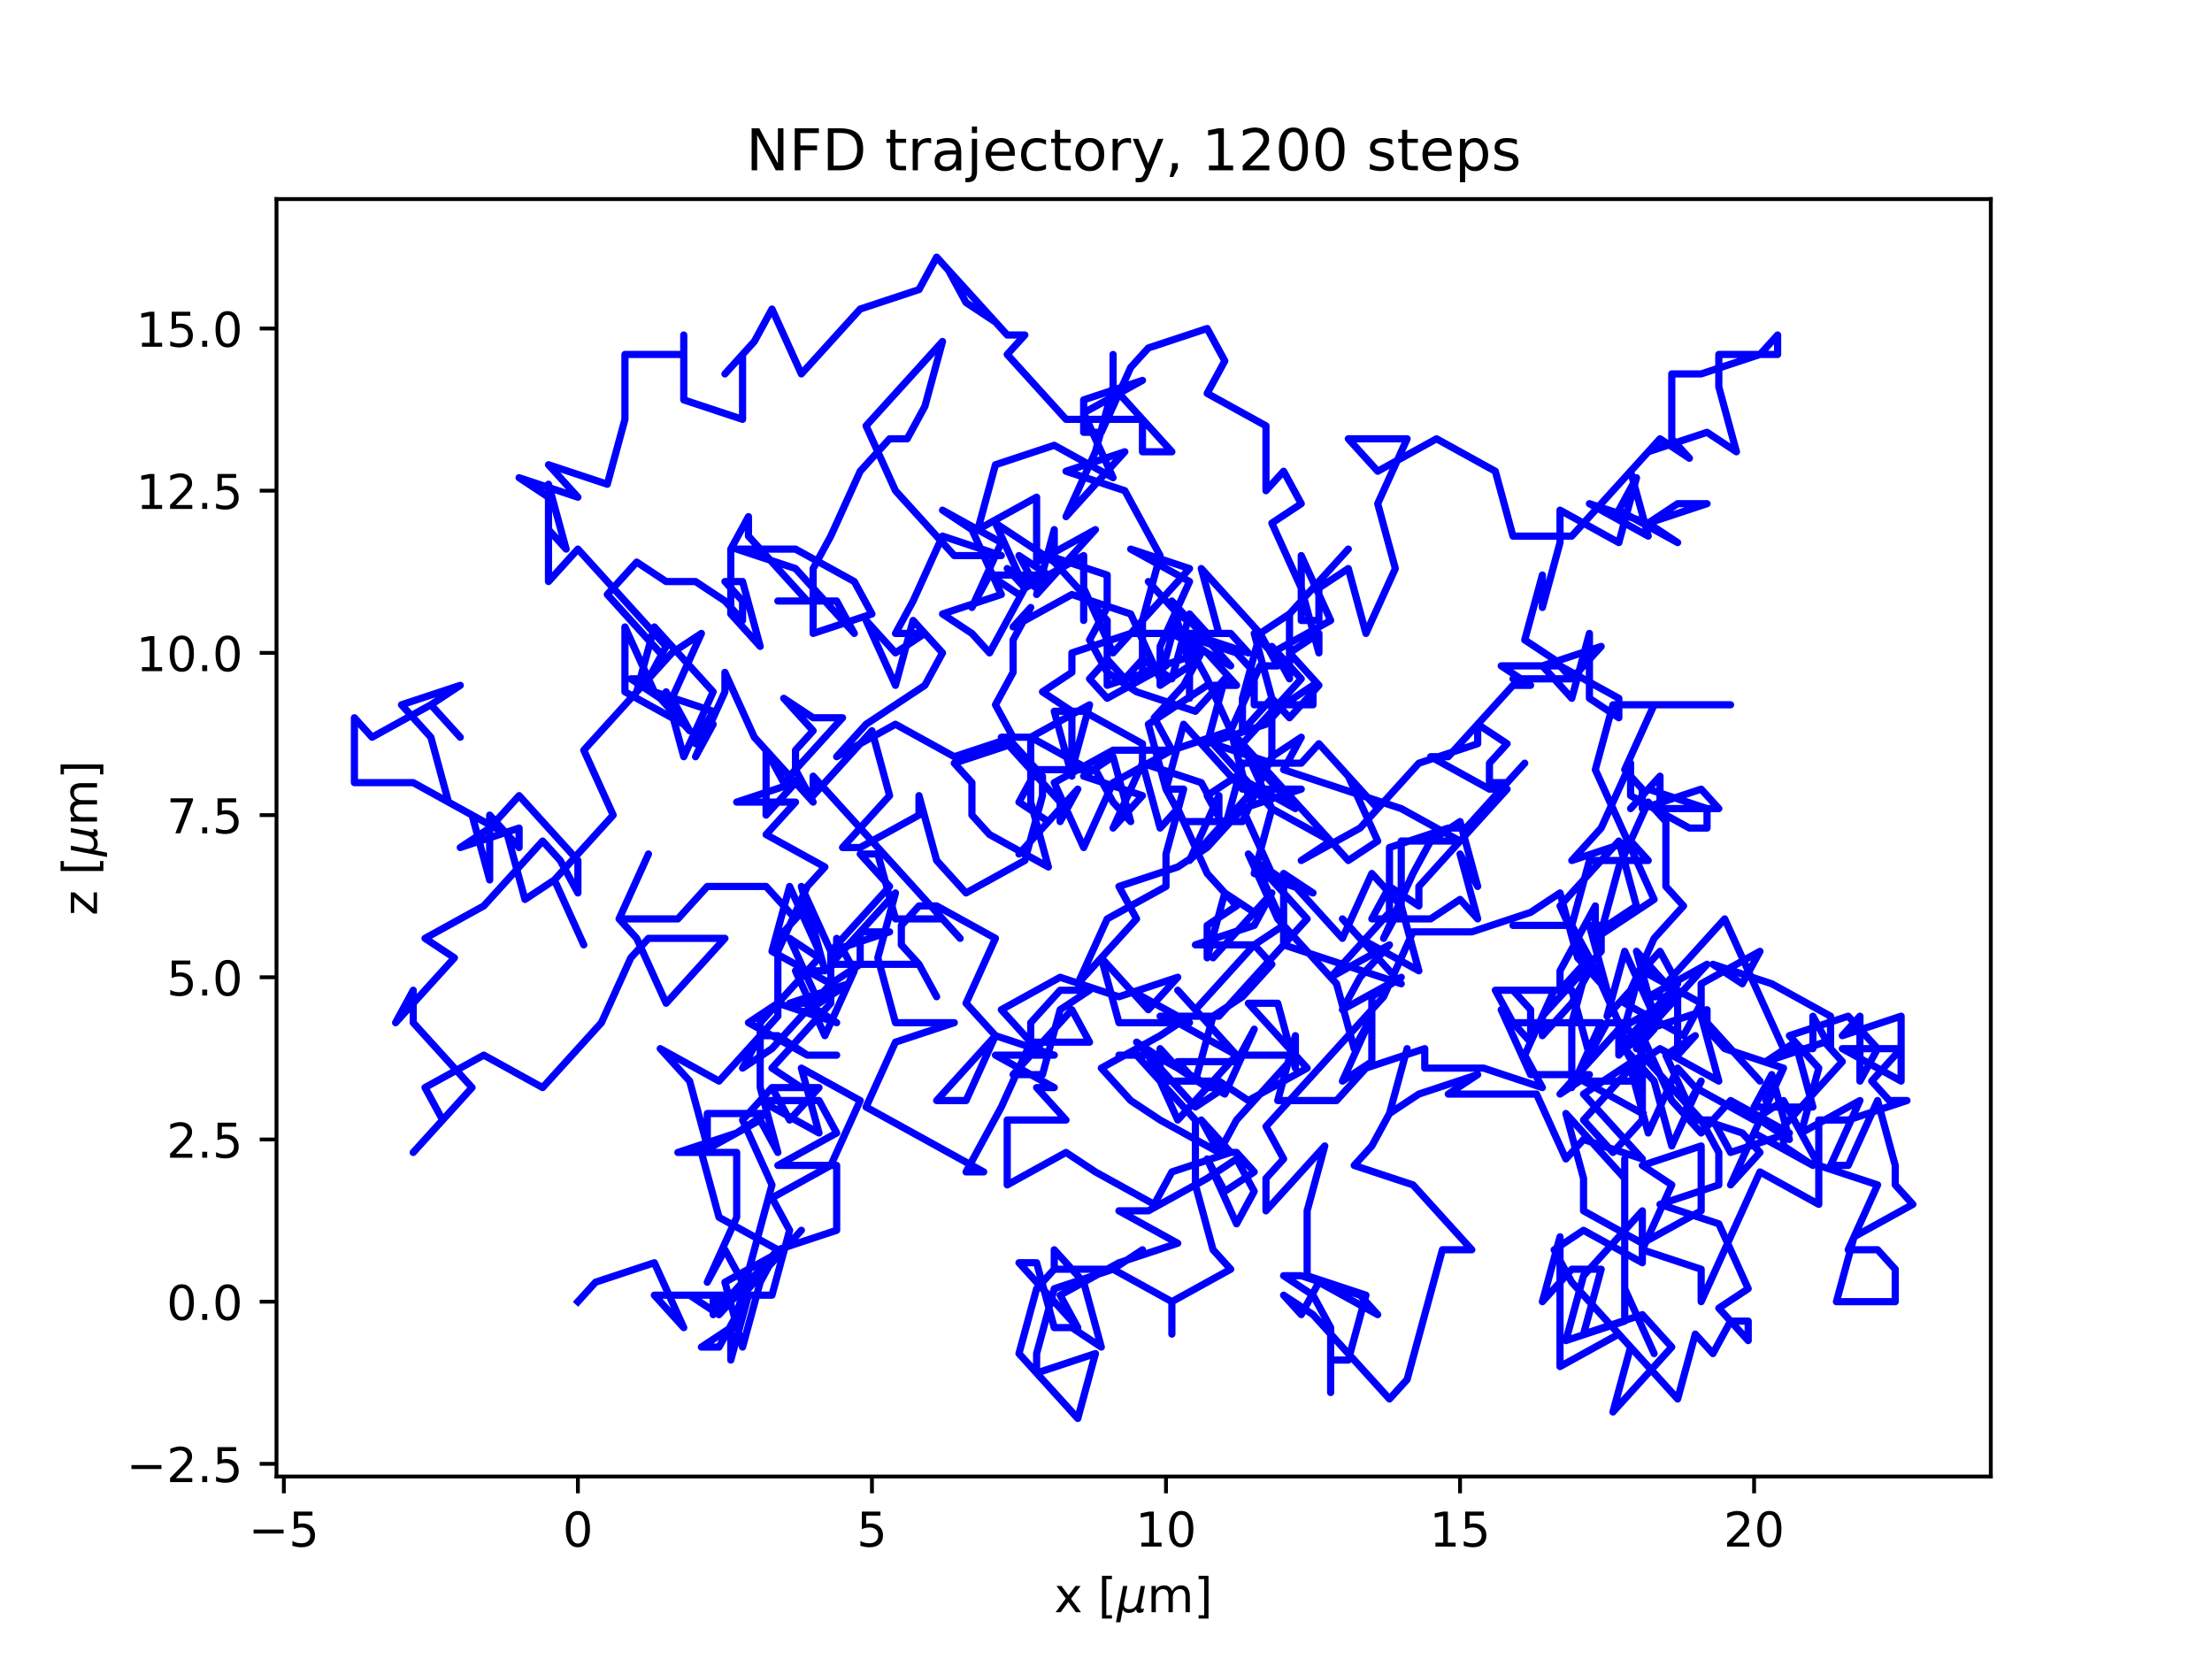 <?xml version="1.0" encoding="utf-8" standalone="no"?>
<!DOCTYPE svg PUBLIC "-//W3C//DTD SVG 1.1//EN"
  "http://www.w3.org/Graphics/SVG/1.1/DTD/svg11.dtd">
<!-- Created with matplotlib (https://matplotlib.org/) -->
<svg height="345.6pt" version="1.1" viewBox="0 0 460.8 345.6" width="460.8pt" xmlns="http://www.w3.org/2000/svg" xmlns:xlink="http://www.w3.org/1999/xlink">
 <defs>
  <style type="text/css">*{stroke-linecap:butt;stroke-linejoin:round;}</style>
 </defs>
 <g id="figure_1">
  <g id="patch_1">
   <path d="M 0 345.6 
L 460.8 345.6 
L 460.8 0 
L 0 0 
z
" style="fill:#ffffff;"/>
  </g>
  <g id="axes_1">
   <g id="patch_2">
    <path d="M 57.6 307.584 
L 414.72 307.584 
L 414.72 41.472 
L 57.6 41.472 
z
" style="fill:#ffffff;"/>
   </g>
   <g id="matplotlib.axis_1">
    <g id="xtick_1">
     <g id="line2d_1">
      <defs>
       <path d="M 0 0 
L 0 3.5 
" id="md63b954d5b" style="stroke:#000000;stroke-width:0.8;"/>
      </defs>
      <g>
       <use style="stroke:#000000;stroke-width:0.8;" x="59.131" xlink:href="#md63b954d5b" y="307.584"/>
      </g>
     </g>
     <g id="text_1">
      <!-- −5 -->
      <g transform="translate(51.76 322.182)scale(0.1 -0.1)">
       <defs>
        <path d="M 10.594 35.5 
L 73.188 35.5 
L 73.188 27.203 
L 10.594 27.203 
z
" id="DejaVuSans-8722"/>
        <path d="M 10.797 72.906 
L 49.516 72.906 
L 49.516 64.594 
L 19.828 64.594 
L 19.828 46.734 
Q 21.969 47.469 24.109 47.828 
Q 26.266 48.188 28.422 48.188 
Q 40.625 48.188 47.75 41.5 
Q 54.891 34.812 54.891 23.391 
Q 54.891 11.625 47.562 5.094 
Q 40.234 -1.422 26.906 -1.422 
Q 22.312 -1.422 17.547 -0.641 
Q 12.797 0.141 7.719 1.703 
L 7.719 11.625 
Q 12.109 9.234 16.797 8.062 
Q 21.484 6.891 26.703 6.891 
Q 35.156 6.891 40.078 11.328 
Q 45.016 15.766 45.016 23.391 
Q 45.016 31 40.078 35.438 
Q 35.156 39.891 26.703 39.891 
Q 22.75 39.891 18.812 39.016 
Q 14.891 38.141 10.797 36.281 
z
" id="DejaVuSans-53"/>
       </defs>
       <use xlink:href="#DejaVuSans-8722"/>
       <use x="83.789" xlink:href="#DejaVuSans-53"/>
      </g>
     </g>
    </g>
    <g id="xtick_2">
     <g id="line2d_2">
      <g>
       <use style="stroke:#000000;stroke-width:0.8;" x="120.387" xlink:href="#md63b954d5b" y="307.584"/>
      </g>
     </g>
     <g id="text_2">
      <!-- 0 -->
      <g transform="translate(117.206 322.182)scale(0.1 -0.1)">
       <defs>
        <path d="M 31.781 66.406 
Q 24.172 66.406 20.328 58.906 
Q 16.5 51.422 16.5 36.375 
Q 16.5 21.391 20.328 13.891 
Q 24.172 6.391 31.781 6.391 
Q 39.453 6.391 43.281 13.891 
Q 47.125 21.391 47.125 36.375 
Q 47.125 51.422 43.281 58.906 
Q 39.453 66.406 31.781 66.406 
z
M 31.781 74.219 
Q 44.047 74.219 50.516 64.516 
Q 56.984 54.828 56.984 36.375 
Q 56.984 17.969 50.516 8.266 
Q 44.047 -1.422 31.781 -1.422 
Q 19.531 -1.422 13.062 8.266 
Q 6.594 17.969 6.594 36.375 
Q 6.594 54.828 13.062 64.516 
Q 19.531 74.219 31.781 74.219 
z
" id="DejaVuSans-48"/>
       </defs>
       <use xlink:href="#DejaVuSans-48"/>
      </g>
     </g>
    </g>
    <g id="xtick_3">
     <g id="line2d_3">
      <g>
       <use style="stroke:#000000;stroke-width:0.8;" x="181.643" xlink:href="#md63b954d5b" y="307.584"/>
      </g>
     </g>
     <g id="text_3">
      <!-- 5 -->
      <g transform="translate(178.461 322.182)scale(0.1 -0.1)">
       <use xlink:href="#DejaVuSans-53"/>
      </g>
     </g>
    </g>
    <g id="xtick_4">
     <g id="line2d_4">
      <g>
       <use style="stroke:#000000;stroke-width:0.8;" x="242.898" xlink:href="#md63b954d5b" y="307.584"/>
      </g>
     </g>
     <g id="text_4">
      <!-- 10 -->
      <g transform="translate(236.536 322.182)scale(0.1 -0.1)">
       <defs>
        <path d="M 12.406 8.297 
L 28.516 8.297 
L 28.516 63.922 
L 10.984 60.406 
L 10.984 69.391 
L 28.422 72.906 
L 38.281 72.906 
L 38.281 8.297 
L 54.391 8.297 
L 54.391 0 
L 12.406 0 
z
" id="DejaVuSans-49"/>
       </defs>
       <use xlink:href="#DejaVuSans-49"/>
       <use x="63.623" xlink:href="#DejaVuSans-48"/>
      </g>
     </g>
    </g>
    <g id="xtick_5">
     <g id="line2d_5">
      <g>
       <use style="stroke:#000000;stroke-width:0.8;" x="304.154" xlink:href="#md63b954d5b" y="307.584"/>
      </g>
     </g>
     <g id="text_5">
      <!-- 15 -->
      <g transform="translate(297.791 322.182)scale(0.1 -0.1)">
       <use xlink:href="#DejaVuSans-49"/>
       <use x="63.623" xlink:href="#DejaVuSans-53"/>
      </g>
     </g>
    </g>
    <g id="xtick_6">
     <g id="line2d_6">
      <g>
       <use style="stroke:#000000;stroke-width:0.8;" x="365.409" xlink:href="#md63b954d5b" y="307.584"/>
      </g>
     </g>
     <g id="text_6">
      <!-- 20 -->
      <g transform="translate(359.047 322.182)scale(0.1 -0.1)">
       <defs>
        <path d="M 19.188 8.297 
L 53.609 8.297 
L 53.609 0 
L 7.328 0 
L 7.328 8.297 
Q 12.938 14.109 22.625 23.891 
Q 32.328 33.688 34.812 36.531 
Q 39.547 41.844 41.422 45.531 
Q 43.312 49.219 43.312 52.781 
Q 43.312 58.594 39.234 62.25 
Q 35.156 65.922 28.609 65.922 
Q 23.969 65.922 18.812 64.312 
Q 13.672 62.703 7.812 59.422 
L 7.812 69.391 
Q 13.766 71.781 18.938 73 
Q 24.125 74.219 28.422 74.219 
Q 39.75 74.219 46.484 68.547 
Q 53.219 62.891 53.219 53.422 
Q 53.219 48.922 51.531 44.891 
Q 49.859 40.875 45.406 35.406 
Q 44.188 33.984 37.641 27.219 
Q 31.109 20.453 19.188 8.297 
z
" id="DejaVuSans-50"/>
       </defs>
       <use xlink:href="#DejaVuSans-50"/>
       <use x="63.623" xlink:href="#DejaVuSans-48"/>
      </g>
     </g>
    </g>
    <g id="text_7">
     <!-- x [${\mu}$m] -->
     <g transform="translate(219.61 335.862)scale(0.1 -0.1)">
      <defs>
       <path d="M 54.891 54.688 
L 35.109 28.078 
L 55.906 0 
L 45.312 0 
L 29.391 21.484 
L 13.484 0 
L 2.875 0 
L 24.125 28.609 
L 4.688 54.688 
L 15.281 54.688 
L 29.781 35.203 
L 44.281 54.688 
z
" id="DejaVuSans-120"/>
       <path id="DejaVuSans-32"/>
       <path d="M 8.594 75.984 
L 29.297 75.984 
L 29.297 69 
L 17.578 69 
L 17.578 -6.203 
L 29.297 -6.203 
L 29.297 -13.188 
L 8.594 -13.188 
z
" id="DejaVuSans-91"/>
       <path d="M -1.312 -20.797 
L 13.375 54.688 
L 22.406 54.688 
L 15.766 20.656 
Q 15.578 19.625 15.422 18.359 
Q 15.281 17.094 15.281 15.828 
Q 15.281 11.281 18.141 8.828 
Q 21 6.391 26.312 6.391 
Q 33.547 6.391 37.984 10.484 
Q 42.438 14.594 44 22.797 
L 50.203 54.688 
L 59.188 54.688 
L 51.031 12.641 
Q 50.828 11.719 50.75 11.031 
Q 50.688 10.359 50.688 9.812 
Q 50.688 8.297 51.297 7.594 
Q 51.906 6.891 53.219 6.891 
Q 53.719 6.891 54.562 7.125 
Q 55.422 7.375 56.984 8.016 
L 55.609 0.781 
Q 53.469 -0.297 51.516 -0.859 
Q 49.562 -1.422 47.703 -1.422 
Q 44.484 -1.422 42.656 0.625 
Q 40.828 2.688 40.828 6.297 
Q 38.094 2.391 34.297 0.484 
Q 30.516 -1.422 25.391 -1.422 
Q 20.844 -1.422 17.453 0.672 
Q 14.062 2.781 12.984 6.203 
L 7.719 -20.797 
z
" id="DejaVuSans-Oblique-956"/>
       <path d="M 52 44.188 
Q 55.375 50.25 60.062 53.125 
Q 64.75 56 71.094 56 
Q 79.641 56 84.281 50.016 
Q 88.922 44.047 88.922 33.016 
L 88.922 0 
L 79.891 0 
L 79.891 32.719 
Q 79.891 40.578 77.094 44.375 
Q 74.312 48.188 68.609 48.188 
Q 61.625 48.188 57.562 43.547 
Q 53.516 38.922 53.516 30.906 
L 53.516 0 
L 44.484 0 
L 44.484 32.719 
Q 44.484 40.625 41.703 44.406 
Q 38.922 48.188 33.109 48.188 
Q 26.219 48.188 22.156 43.531 
Q 18.109 38.875 18.109 30.906 
L 18.109 0 
L 9.078 0 
L 9.078 54.688 
L 18.109 54.688 
L 18.109 46.188 
Q 21.188 51.219 25.484 53.609 
Q 29.781 56 35.688 56 
Q 41.656 56 45.828 52.969 
Q 50 49.953 52 44.188 
z
" id="DejaVuSans-109"/>
       <path d="M 30.422 75.984 
L 30.422 -13.188 
L 9.719 -13.188 
L 9.719 -6.203 
L 21.391 -6.203 
L 21.391 69 
L 9.719 69 
L 9.719 75.984 
z
" id="DejaVuSans-93"/>
      </defs>
      <use transform="translate(0 0.016)" xlink:href="#DejaVuSans-120"/>
      <use transform="translate(59.18 0.016)" xlink:href="#DejaVuSans-32"/>
      <use transform="translate(90.967 0.016)" xlink:href="#DejaVuSans-91"/>
      <use transform="translate(129.98 0.016)" xlink:href="#DejaVuSans-Oblique-956"/>
      <use transform="translate(193.604 0.016)" xlink:href="#DejaVuSans-109"/>
      <use transform="translate(291.016 0.016)" xlink:href="#DejaVuSans-93"/>
     </g>
    </g>
   </g>
   <g id="matplotlib.axis_2">
    <g id="ytick_1">
     <g id="line2d_7">
      <defs>
       <path d="M 0 0 
L -3.5 0 
" id="mc8bca3d85b" style="stroke:#000000;stroke-width:0.8;"/>
      </defs>
      <g>
       <use style="stroke:#000000;stroke-width:0.8;" x="57.6" xlink:href="#mc8bca3d85b" y="304.949"/>
      </g>
     </g>
     <g id="text_8">
      <!-- −2.5 -->
      <g transform="translate(26.317 308.748)scale(0.1 -0.1)">
       <defs>
        <path d="M 10.688 12.406 
L 21 12.406 
L 21 0 
L 10.688 0 
z
" id="DejaVuSans-46"/>
       </defs>
       <use xlink:href="#DejaVuSans-8722"/>
       <use x="83.789" xlink:href="#DejaVuSans-50"/>
       <use x="147.412" xlink:href="#DejaVuSans-46"/>
       <use x="179.199" xlink:href="#DejaVuSans-53"/>
      </g>
     </g>
    </g>
    <g id="ytick_2">
     <g id="line2d_8">
      <g>
       <use style="stroke:#000000;stroke-width:0.8;" x="57.6" xlink:href="#mc8bca3d85b" y="271.161"/>
      </g>
     </g>
     <g id="text_9">
      <!-- 0.0 -->
      <g transform="translate(34.697 274.96)scale(0.1 -0.1)">
       <use xlink:href="#DejaVuSans-48"/>
       <use x="63.623" xlink:href="#DejaVuSans-46"/>
       <use x="95.41" xlink:href="#DejaVuSans-48"/>
      </g>
     </g>
    </g>
    <g id="ytick_3">
     <g id="line2d_9">
      <g>
       <use style="stroke:#000000;stroke-width:0.8;" x="57.6" xlink:href="#mc8bca3d85b" y="237.373"/>
      </g>
     </g>
     <g id="text_10">
      <!-- 2.5 -->
      <g transform="translate(34.697 241.172)scale(0.1 -0.1)">
       <use xlink:href="#DejaVuSans-50"/>
       <use x="63.623" xlink:href="#DejaVuSans-46"/>
       <use x="95.41" xlink:href="#DejaVuSans-53"/>
      </g>
     </g>
    </g>
    <g id="ytick_4">
     <g id="line2d_10">
      <g>
       <use style="stroke:#000000;stroke-width:0.8;" x="57.6" xlink:href="#mc8bca3d85b" y="203.585"/>
      </g>
     </g>
     <g id="text_11">
      <!-- 5.0 -->
      <g transform="translate(34.697 207.385)scale(0.1 -0.1)">
       <use xlink:href="#DejaVuSans-53"/>
       <use x="63.623" xlink:href="#DejaVuSans-46"/>
       <use x="95.41" xlink:href="#DejaVuSans-48"/>
      </g>
     </g>
    </g>
    <g id="ytick_5">
     <g id="line2d_11">
      <g>
       <use style="stroke:#000000;stroke-width:0.8;" x="57.6" xlink:href="#mc8bca3d85b" y="169.798"/>
      </g>
     </g>
     <g id="text_12">
      <!-- 7.5 -->
      <g transform="translate(34.697 173.597)scale(0.1 -0.1)">
       <defs>
        <path d="M 8.203 72.906 
L 55.078 72.906 
L 55.078 68.703 
L 28.609 0 
L 18.312 0 
L 43.219 64.594 
L 8.203 64.594 
z
" id="DejaVuSans-55"/>
       </defs>
       <use xlink:href="#DejaVuSans-55"/>
       <use x="63.623" xlink:href="#DejaVuSans-46"/>
       <use x="95.41" xlink:href="#DejaVuSans-53"/>
      </g>
     </g>
    </g>
    <g id="ytick_6">
     <g id="line2d_12">
      <g>
       <use style="stroke:#000000;stroke-width:0.8;" x="57.6" xlink:href="#mc8bca3d85b" y="136.01"/>
      </g>
     </g>
     <g id="text_13">
      <!-- 10.0 -->
      <g transform="translate(28.334 139.809)scale(0.1 -0.1)">
       <use xlink:href="#DejaVuSans-49"/>
       <use x="63.623" xlink:href="#DejaVuSans-48"/>
       <use x="127.246" xlink:href="#DejaVuSans-46"/>
       <use x="159.033" xlink:href="#DejaVuSans-48"/>
      </g>
     </g>
    </g>
    <g id="ytick_7">
     <g id="line2d_13">
      <g>
       <use style="stroke:#000000;stroke-width:0.8;" x="57.6" xlink:href="#mc8bca3d85b" y="102.222"/>
      </g>
     </g>
     <g id="text_14">
      <!-- 12.5 -->
      <g transform="translate(28.334 106.022)scale(0.1 -0.1)">
       <use xlink:href="#DejaVuSans-49"/>
       <use x="63.623" xlink:href="#DejaVuSans-50"/>
       <use x="127.246" xlink:href="#DejaVuSans-46"/>
       <use x="159.033" xlink:href="#DejaVuSans-53"/>
      </g>
     </g>
    </g>
    <g id="ytick_8">
     <g id="line2d_14">
      <g>
       <use style="stroke:#000000;stroke-width:0.8;" x="57.6" xlink:href="#mc8bca3d85b" y="68.435"/>
      </g>
     </g>
     <g id="text_15">
      <!-- 15.0 -->
      <g transform="translate(28.334 72.234)scale(0.1 -0.1)">
       <use xlink:href="#DejaVuSans-49"/>
       <use x="63.623" xlink:href="#DejaVuSans-53"/>
       <use x="127.246" xlink:href="#DejaVuSans-46"/>
       <use x="159.033" xlink:href="#DejaVuSans-48"/>
      </g>
     </g>
    </g>
    <g id="text_16">
     <!-- z [${\mu}$m] -->
     <g transform="translate(20.217 190.728)rotate(-90)scale(0.1 -0.1)">
      <defs>
       <path d="M 5.516 54.688 
L 48.188 54.688 
L 48.188 46.484 
L 14.406 7.172 
L 48.188 7.172 
L 48.188 0 
L 4.297 0 
L 4.297 8.203 
L 38.094 47.516 
L 5.516 47.516 
z
" id="DejaVuSans-122"/>
      </defs>
      <use transform="translate(0 0.016)" xlink:href="#DejaVuSans-122"/>
      <use transform="translate(52.49 0.016)" xlink:href="#DejaVuSans-32"/>
      <use transform="translate(84.277 0.016)" xlink:href="#DejaVuSans-91"/>
      <use transform="translate(123.291 0.016)" xlink:href="#DejaVuSans-Oblique-956"/>
      <use transform="translate(186.914 0.016)" xlink:href="#DejaVuSans-109"/>
      <use transform="translate(284.326 0.016)" xlink:href="#DejaVuSans-93"/>
     </g>
    </g>
   </g>
   <g id="line2d_15">
    <path clip-path="url(#p6bbdc88cb4)" d="M 120.387 271.161 
L 124.062 267.106 
L 136.313 263.052 
L 142.439 276.567 
L 136.313 269.809 
L 154.69 269.809 
L 166.941 256.294 
L 163.266 260.349 
L 151.015 267.106 
L 154.69 280.621 
L 158.365 267.106 
L 162.041 260.349 
L 149.79 273.864 
L 149.79 269.809 
L 149.79 273.864 
L 143.664 269.809 
L 155.915 269.809 
L 152.24 283.324 
L 152.24 276.567 
L 146.114 280.621 
L 149.79 280.621 
L 153.465 273.864 
L 160.816 246.834 
L 154.69 233.319 
L 160.816 226.561 
L 166.941 226.561 
L 160.816 226.561 
L 164.491 233.319 
L 170.617 226.561 
L 170.617 226.561 
L 166.941 226.561 
L 160.816 222.507 
L 173.067 208.991 
L 173.067 200.882 
L 179.192 200.882 
L 179.192 194.125 
L 185.318 194.125 
L 185.318 194.125 
L 173.067 198.179 
L 185.318 184.664 
L 179.192 177.907 
L 182.868 177.907 
L 186.543 191.422 
L 196.344 191.422 
L 200.019 195.476 
L 169.391 161.689 
L 169.391 165.743 
L 181.643 152.228 
L 181.643 152.228 
L 185.318 165.743 
L 175.517 176.555 
L 179.192 176.555 
L 191.443 169.798 
L 191.443 165.743 
L 195.119 179.258 
L 201.244 186.016 
L 213.495 179.258 
L 217.171 165.743 
L 217.171 161.689 
L 211.045 154.931 
L 198.794 158.986 
L 202.469 163.04 
L 202.469 169.798 
L 206.145 173.852 
L 218.396 180.61 
L 214.721 167.095 
L 214.721 153.58 
L 226.972 146.822 
L 223.296 160.337 
L 226.972 160.337 
L 214.721 153.58 
L 208.595 153.58 
L 220.846 167.095 
L 220.846 171.149 
L 224.521 164.392 
L 212.27 177.907 
L 218.396 171.149 
L 212.27 167.095 
L 212.27 167.095 
L 215.946 160.337 
L 228.197 160.337 
L 231.872 167.095 
L 235.547 171.149 
L 231.872 157.634 
L 225.747 161.689 
L 237.998 165.743 
L 231.872 172.501 
L 237.998 158.986 
L 241.673 172.501 
L 245.348 168.446 
L 251.474 181.961 
L 257.599 188.719 
L 251.474 192.773 
L 251.474 199.531 
L 255.149 186.016 
L 261.275 190.07 
L 264.95 186.016 
L 252.699 199.531 
L 264.95 186.016 
L 261.275 192.773 
L 249.024 196.828 
L 261.275 196.828 
L 249.024 210.343 
L 245.348 206.288 
L 257.599 219.804 
L 245.348 233.319 
L 239.223 219.804 
L 233.097 219.804 
L 236.773 219.804 
L 249.024 233.319 
L 249.024 246.834 
L 249.024 246.834 
L 252.699 260.349 
L 256.374 264.403 
L 244.123 271.161 
L 244.123 277.918 
L 244.123 271.161 
L 231.872 264.403 
L 237.998 260.349 
L 231.872 264.403 
L 219.621 264.403 
L 231.872 264.403 
L 219.621 268.458 
L 215.946 281.973 
L 215.946 286.027 
L 228.197 281.973 
L 224.521 295.488 
L 212.27 281.973 
L 215.946 268.458 
L 219.621 264.403 
L 219.621 260.349 
L 225.747 267.106 
L 229.422 280.621 
L 223.296 276.567 
L 219.621 276.567 
L 215.946 263.052 
L 212.27 263.052 
L 224.521 276.567 
L 220.846 269.809 
L 233.097 263.052 
L 245.348 258.997 
L 233.097 252.24 
L 239.223 252.24 
L 251.474 245.482 
L 257.599 241.428 
L 261.275 248.185 
L 257.599 254.943 
L 251.474 241.428 
L 255.149 248.185 
L 261.275 244.131 
L 257.599 240.076 
L 253.924 240.076 
L 241.673 233.319 
L 235.547 229.264 
L 229.422 222.507 
L 241.673 215.749 
L 247.799 211.694 
L 241.673 211.694 
L 253.924 211.694 
L 272.301 191.422 
L 260.05 177.907 
L 266.175 191.422 
L 278.426 204.937 
L 282.102 218.452 
L 285.777 211.694 
L 279.651 225.21 
L 285.777 221.155 
L 285.777 221.155 
L 285.777 207.64 
L 291.903 203.585 
L 279.651 210.343 
L 283.327 203.585 
L 289.452 196.828 
L 277.201 203.585 
L 289.452 190.07 
L 289.452 176.555 
L 301.703 172.501 
L 305.379 172.501 
L 317.63 158.986 
L 313.955 163.04 
L 310.279 163.04 
L 310.279 163.04 
L 310.279 158.986 
L 313.955 154.931 
L 307.829 150.877 
L 315.18 142.768 
L 318.855 142.768 
L 312.729 138.713 
L 324.981 138.713 
L 337.232 145.471 
L 337.232 149.525 
L 331.106 145.471 
L 331.106 131.955 
L 327.431 145.471 
L 321.305 138.713 
L 333.556 134.659 
L 327.431 141.416 
L 315.18 141.416 
L 327.431 141.416 
L 323.755 137.362 
L 317.63 133.307 
L 321.305 119.792 
L 321.305 126.549 
L 324.981 113.034 
L 324.981 106.277 
L 337.232 113.034 
L 340.907 99.519 
L 337.232 106.277 
L 349.483 113.034 
L 343.357 108.98 
L 355.608 104.925 
L 349.483 104.925 
L 343.357 108.98 
L 331.106 104.925 
L 343.357 111.683 
L 339.682 98.168 
L 343.357 94.113 
L 355.608 90.059 
L 361.734 94.113 
L 358.059 80.598 
L 358.059 73.841 
L 370.31 73.841 
L 370.31 69.786 
L 366.634 73.841 
L 354.383 77.895 
L 348.258 77.895 
L 348.258 91.41 
L 351.933 95.465 
L 345.807 91.41 
L 327.431 111.683 
L 315.18 111.683 
L 311.504 98.168 
L 299.253 91.41 
L 287.002 98.168 
L 280.877 91.41 
L 293.128 91.41 
L 287.002 104.925 
L 290.677 118.44 
L 284.552 131.955 
L 280.877 118.44 
L 274.751 122.495 
L 274.751 129.252 
L 271.076 129.252 
L 271.076 122.495 
L 274.751 136.01 
L 274.751 131.955 
L 268.625 136.01 
L 274.751 142.768 
L 268.625 149.525 
L 264.95 145.471 
L 264.95 158.986 
L 252.699 154.931 
L 264.95 168.446 
L 277.201 175.204 
L 271.076 179.258 
L 283.327 172.501 
L 295.578 158.986 
L 307.829 154.931 
L 307.829 150.877 
L 301.703 157.634 
L 298.028 157.634 
L 310.279 164.392 
L 313.955 164.392 
L 295.578 184.664 
L 295.578 188.719 
L 289.452 184.664 
L 285.777 191.422 
L 298.028 191.422 
L 304.154 187.367 
L 307.829 191.422 
L 304.154 177.907 
L 307.829 184.664 
L 304.154 171.149 
L 298.028 175.204 
L 294.353 181.961 
L 288.227 195.476 
L 291.903 188.719 
L 291.903 175.204 
L 304.154 175.204 
L 291.903 168.446 
L 267.4 160.337 
L 271.076 153.58 
L 264.95 157.634 
L 264.95 157.634 
L 258.825 171.149 
L 246.573 171.149 
L 242.898 164.392 
L 246.573 164.392 
L 246.573 164.392 
L 242.898 177.907 
L 242.898 184.664 
L 230.647 191.422 
L 224.521 204.937 
L 236.773 191.422 
L 233.097 184.664 
L 245.348 180.61 
L 251.474 176.555 
L 255.149 172.501 
L 251.474 165.743 
L 257.599 161.689 
L 269.851 168.446 
L 257.599 154.931 
L 251.474 141.416 
L 247.799 134.659 
L 247.799 138.713 
L 244.123 125.198 
L 256.374 138.713 
L 244.123 131.955 
L 256.374 131.955 
L 260.05 136.01 
L 247.799 131.955 
L 235.547 131.955 
L 223.296 136.01 
L 223.296 140.065 
L 217.171 144.119 
L 223.296 148.174 
L 223.296 161.689 
L 219.621 148.174 
L 225.747 148.174 
L 237.998 154.931 
L 237.998 158.986 
L 250.249 163.04 
L 253.924 169.798 
L 253.924 165.743 
L 247.799 179.258 
L 260.05 165.743 
L 256.374 152.228 
L 244.123 156.283 
L 231.872 163.04 
L 225.747 176.555 
L 219.621 163.04 
L 219.621 163.04 
L 231.872 156.283 
L 244.123 156.283 
L 240.448 149.525 
L 246.573 142.768 
L 250.249 136.01 
L 237.998 140.065 
L 237.998 129.252 
L 241.673 115.737 
L 234.322 102.222 
L 222.071 98.168 
L 234.322 94.113 
L 222.071 107.628 
L 228.197 94.113 
L 231.872 80.598 
L 231.872 73.841 
L 231.872 80.598 
L 244.123 94.113 
L 237.998 94.113 
L 237.998 87.356 
L 222.071 87.356 
L 209.82 73.841 
L 213.495 69.786 
L 209.82 69.786 
L 197.569 56.271 
L 201.244 63.029 
L 207.37 67.083 
L 195.119 53.568 
L 191.443 60.326 
L 179.192 64.38 
L 166.941 77.895 
L 160.816 64.38 
L 157.14 71.138 
L 151.015 77.895 
L 154.69 73.841 
L 154.69 87.356 
L 142.439 83.301 
L 142.439 69.786 
L 142.439 73.841 
L 130.188 73.841 
L 130.188 87.356 
L 126.513 100.871 
L 114.261 96.816 
L 120.387 103.574 
L 108.136 99.519 
L 114.261 103.574 
L 114.261 110.331 
L 117.937 114.386 
L 114.261 100.871 
L 114.261 121.143 
L 120.387 114.386 
L 138.764 134.659 
L 135.088 141.416 
L 131.413 141.416 
L 137.539 145.471 
L 143.664 152.228 
L 139.989 145.471 
L 146.114 131.955 
L 139.989 136.01 
L 121.612 156.283 
L 127.738 169.798 
L 115.487 183.313 
L 121.612 196.828 
L 115.487 183.313 
L 109.361 187.367 
L 105.686 173.852 
L 93.435 167.095 
L 89.759 153.58 
L 83.634 146.822 
L 95.885 142.768 
L 89.759 146.822 
L 95.885 153.58 
L 89.759 146.822 
L 77.508 153.58 
L 73.833 149.525 
L 73.833 163.04 
L 86.084 163.04 
L 98.335 169.798 
L 102.01 183.313 
L 102.01 169.798 
L 108.136 176.555 
L 108.136 172.501 
L 95.885 176.555 
L 102.01 172.501 
L 108.136 165.743 
L 120.387 179.258 
L 120.387 186.016 
L 116.712 179.258 
L 113.036 175.204 
L 100.785 188.719 
L 88.534 195.476 
L 94.66 199.531 
L 82.409 213.046 
L 86.084 206.288 
L 86.084 213.046 
L 98.335 226.561 
L 86.084 240.076 
L 92.209 233.319 
L 88.534 226.561 
L 100.785 219.804 
L 113.036 226.561 
L 125.287 213.046 
L 131.413 199.531 
L 135.088 195.476 
L 151.015 195.476 
L 138.764 208.991 
L 138.764 208.991 
L 132.638 195.476 
L 128.963 191.422 
L 135.088 177.907 
L 128.963 191.422 
L 141.214 191.422 
L 147.339 184.664 
L 159.591 184.664 
L 165.716 191.422 
L 162.041 195.476 
L 168.166 188.719 
L 171.842 202.234 
L 165.716 202.234 
L 171.842 215.749 
L 177.967 202.234 
L 174.292 195.476 
L 174.292 199.531 
L 186.543 186.016 
L 182.868 199.531 
L 186.543 213.046 
L 198.794 213.046 
L 186.543 217.101 
L 180.417 230.616 
L 204.92 244.131 
L 201.244 244.131 
L 208.595 230.616 
L 214.721 217.101 
L 226.972 217.101 
L 223.296 210.343 
L 211.045 223.858 
L 217.171 223.858 
L 220.846 210.343 
L 226.972 206.288 
L 220.846 206.288 
L 214.721 213.046 
L 214.721 217.101 
L 208.595 210.343 
L 220.846 203.585 
L 233.097 207.64 
L 245.348 203.585 
L 239.223 210.343 
L 235.547 206.288 
L 247.799 213.046 
L 235.547 206.288 
L 229.422 199.531 
L 233.097 213.046 
L 245.348 213.046 
L 257.599 219.804 
L 269.851 219.804 
L 257.599 233.319 
L 253.924 240.076 
L 250.249 233.319 
L 256.374 240.076 
L 244.123 244.131 
L 240.448 250.888 
L 228.197 244.131 
L 222.071 240.076 
L 209.82 246.834 
L 209.82 233.319 
L 222.071 233.319 
L 215.946 226.561 
L 219.621 226.561 
L 207.37 219.804 
L 219.621 219.804 
L 207.37 215.749 
L 201.244 229.264 
L 195.119 229.264 
L 207.37 215.749 
L 201.244 208.991 
L 207.37 195.476 
L 195.119 188.719 
L 191.443 188.719 
L 187.768 192.773 
L 187.768 196.828 
L 191.443 200.882 
L 195.119 207.64 
L 191.443 200.882 
L 179.192 200.882 
L 173.067 204.937 
L 160.816 198.179 
L 164.491 184.664 
L 170.617 198.179 
L 166.941 184.664 
L 173.067 198.179 
L 173.067 204.937 
L 160.816 218.452 
L 154.69 222.507 
L 158.365 215.749 
L 162.041 215.749 
L 168.166 219.804 
L 174.292 219.804 
L 168.166 219.804 
L 155.915 213.046 
L 162.041 208.991 
L 174.292 213.046 
L 168.166 208.991 
L 164.491 208.991 
L 176.742 204.937 
L 170.617 208.991 
L 164.491 195.476 
L 164.491 195.476 
L 170.617 199.531 
L 158.365 213.046 
L 158.365 226.561 
L 162.041 240.076 
L 158.365 233.319 
L 146.114 240.076 
L 149.79 253.591 
L 162.041 260.349 
L 174.292 256.294 
L 174.292 242.779 
L 162.041 242.779 
L 174.292 236.022 
L 170.617 229.264 
L 158.365 229.264 
L 170.617 236.022 
L 166.941 222.507 
L 179.192 229.264 
L 173.067 242.779 
L 160.816 249.537 
L 164.491 256.294 
L 160.816 269.809 
L 148.565 269.809 
L 148.565 273.864 
L 154.69 267.106 
L 151.015 260.349 
L 147.339 267.106 
L 153.465 253.591 
L 153.465 240.076 
L 141.214 240.076 
L 153.465 236.022 
L 159.591 231.967 
L 147.339 231.967 
L 147.339 238.725 
L 143.664 225.21 
L 137.539 218.452 
L 137.539 218.452 
L 149.79 225.21 
L 162.041 211.694 
L 162.041 198.179 
L 168.166 184.664 
L 171.842 180.61 
L 159.591 173.852 
L 165.716 167.095 
L 153.465 167.095 
L 165.716 163.04 
L 159.591 169.798 
L 159.591 156.283 
L 163.266 163.04 
L 175.517 149.525 
L 169.391 149.525 
L 163.266 145.471 
L 169.391 152.228 
L 165.716 156.283 
L 165.716 160.337 
L 169.391 167.095 
L 157.14 153.58 
L 151.015 140.065 
L 151.015 144.119 
L 144.889 157.634 
L 148.565 150.877 
L 144.889 154.931 
L 148.565 148.174 
L 136.313 144.119 
L 130.188 130.604 
L 130.188 144.119 
L 142.439 150.877 
L 138.764 144.119 
L 142.439 157.634 
L 148.565 144.119 
L 136.313 130.604 
L 132.638 144.119 
L 138.764 137.362 
L 126.513 123.846 
L 132.638 117.089 
L 138.764 121.143 
L 144.889 121.143 
L 151.015 125.198 
L 154.69 129.252 
L 154.69 125.198 
L 151.015 121.143 
L 154.69 121.143 
L 158.365 134.659 
L 152.24 127.901 
L 152.24 114.386 
L 155.915 107.628 
L 155.915 111.683 
L 168.166 125.198 
L 168.166 125.198 
L 162.041 125.198 
L 174.292 125.198 
L 177.967 131.955 
L 165.716 118.44 
L 153.465 114.386 
L 165.716 114.386 
L 177.967 121.143 
L 181.643 127.901 
L 169.391 131.955 
L 169.391 118.44 
L 173.067 111.683 
L 179.192 98.168 
L 185.318 91.41 
L 188.993 91.41 
L 192.669 84.653 
L 196.344 71.138 
L 180.417 88.707 
L 186.543 102.222 
L 198.794 115.737 
L 208.595 115.737 
L 196.344 111.683 
L 190.218 125.198 
L 186.543 131.955 
L 192.669 131.955 
L 186.543 136.01 
L 180.417 129.252 
L 186.543 142.768 
L 190.218 129.252 
L 196.344 136.01 
L 192.669 142.768 
L 180.417 150.877 
L 174.292 157.634 
L 186.543 150.877 
L 198.794 157.634 
L 211.045 153.58 
L 207.37 146.822 
L 211.045 140.065 
L 211.045 133.307 
L 214.721 126.549 
L 211.045 130.604 
L 223.296 123.846 
L 235.547 127.901 
L 241.673 141.416 
L 245.348 127.901 
L 239.223 121.143 
L 245.348 127.901 
L 251.474 131.955 
L 247.799 136.01 
L 251.474 131.955 
L 247.799 127.901 
L 244.123 141.416 
L 237.998 137.362 
L 234.322 141.416 
L 230.647 137.362 
L 226.972 141.416 
L 230.647 145.471 
L 242.898 138.713 
L 230.647 142.768 
L 230.647 129.252 
L 218.396 115.737 
L 230.647 119.792 
L 230.647 126.549 
L 226.972 133.307 
L 230.647 140.065 
L 236.773 144.119 
L 249.024 148.174 
L 255.149 141.416 
L 251.474 154.931 
L 263.725 150.877 
L 267.4 146.822 
L 273.526 142.768 
L 273.526 146.822 
L 261.275 146.822 
L 261.275 140.065 
L 257.599 136.01 
L 245.348 131.955 
L 251.474 136.01 
L 257.599 142.768 
L 251.474 142.768 
L 239.223 150.877 
L 242.898 164.392 
L 246.573 150.877 
L 258.825 164.392 
L 271.076 164.392 
L 258.825 168.446 
L 264.95 181.961 
L 258.825 168.446 
L 255.149 172.501 
L 258.825 158.986 
L 271.076 158.986 
L 271.076 158.986 
L 274.751 154.931 
L 287.002 168.446 
L 280.877 161.689 
L 287.002 175.204 
L 280.877 179.258 
L 256.374 152.228 
L 262.5 138.713 
L 266.175 138.713 
L 262.5 131.955 
L 258.825 145.471 
L 258.825 152.228 
L 264.95 145.471 
L 261.275 131.955 
L 264.95 136.01 
L 277.201 129.252 
L 271.076 115.737 
L 271.076 122.495 
L 264.95 108.98 
L 271.076 104.925 
L 267.4 98.168 
L 263.725 102.222 
L 263.725 88.707 
L 251.474 81.95 
L 255.149 75.192 
L 251.474 68.435 
L 239.223 72.489 
L 235.547 76.544 
L 229.422 90.059 
L 225.747 90.059 
L 225.747 83.301 
L 237.998 79.247 
L 225.747 86.004 
L 231.872 99.519 
L 219.621 92.762 
L 207.37 96.816 
L 203.695 110.331 
L 215.946 103.574 
L 215.946 117.089 
L 228.197 110.331 
L 215.946 123.846 
L 219.621 110.331 
L 219.621 117.089 
L 207.37 108.98 
L 213.495 122.495 
L 209.82 118.44 
L 215.946 122.495 
L 212.27 115.737 
L 218.396 119.792 
L 206.145 119.792 
L 212.27 123.846 
L 206.145 119.792 
L 202.469 126.549 
L 208.595 113.034 
L 196.344 106.277 
L 202.469 110.331 
L 208.595 123.846 
L 196.344 127.901 
L 202.469 131.955 
L 206.145 136.01 
L 213.495 122.495 
L 225.747 115.737 
L 225.747 129.252 
L 225.747 122.495 
L 231.872 136.01 
L 247.799 118.44 
L 235.547 114.386 
L 247.799 121.143 
L 241.673 134.659 
L 241.673 142.768 
L 247.799 138.713 
L 247.799 145.471 
L 247.799 131.955 
L 253.924 131.955 
L 250.249 118.44 
L 262.5 131.955 
L 262.5 131.955 
L 268.625 127.901 
L 280.877 114.386 
L 268.625 127.901 
L 268.625 141.416 
L 264.95 134.659 
L 271.076 141.416 
L 258.825 154.931 
L 264.95 168.446 
L 261.275 181.961 
L 273.526 186.016 
L 273.526 186.016 
L 267.4 181.961 
L 279.651 195.476 
L 285.777 181.961 
L 291.903 188.719 
L 295.578 202.234 
L 283.327 195.476 
L 279.651 191.422 
L 291.903 204.937 
L 267.4 196.828 
L 267.4 183.313 
L 261.275 179.258 
L 267.4 192.773 
L 261.275 196.828 
L 264.95 200.882 
L 258.825 207.64 
L 252.699 211.694 
L 249.024 225.21 
L 245.348 221.155 
L 257.599 221.155 
L 261.275 214.397 
L 255.149 227.913 
L 242.898 221.155 
L 236.773 217.101 
L 249.024 230.616 
L 255.149 226.561 
L 251.474 226.561 
L 245.348 222.507 
L 245.348 222.507 
L 241.673 218.452 
L 241.673 225.21 
L 253.924 225.21 
L 260.05 229.264 
L 272.301 222.507 
L 260.05 208.991 
L 266.175 208.991 
L 269.851 222.507 
L 269.851 215.749 
L 266.175 229.264 
L 278.426 229.264 
L 284.552 222.507 
L 296.803 218.452 
L 296.803 222.507 
L 309.054 222.507 
L 321.305 226.561 
L 317.63 219.804 
L 323.755 206.288 
L 311.504 206.288 
L 315.18 213.046 
L 333.556 213.046 
L 327.431 226.561 
L 327.431 213.046 
L 331.106 199.531 
L 324.981 206.288 
L 324.981 202.234 
L 332.331 188.719 
L 332.331 195.476 
L 344.582 187.367 
L 332.331 160.337 
L 336.007 146.822 
L 360.509 146.822 
L 344.582 146.822 
L 338.457 160.337 
L 342.132 164.392 
L 342.132 168.446 
L 354.383 164.392 
L 358.059 168.446 
L 345.807 168.446 
L 345.807 161.689 
L 339.682 168.446 
L 343.357 164.392 
L 355.608 168.446 
L 355.608 172.501 
L 351.933 172.501 
L 339.682 165.743 
L 339.682 158.986 
L 333.556 172.501 
L 327.431 179.258 
L 339.682 175.204 
L 343.357 179.258 
L 331.106 179.258 
L 327.431 192.773 
L 315.18 192.773 
L 327.431 192.773 
L 331.106 199.531 
L 337.232 213.046 
L 337.232 219.804 
L 349.483 206.288 
L 349.483 206.288 
L 349.483 219.804 
L 353.158 215.749 
L 347.033 219.804 
L 353.158 233.319 
L 356.833 233.319 
L 360.509 240.076 
L 372.76 236.022 
L 360.509 229.264 
L 354.383 236.022 
L 354.383 236.022 
L 348.258 229.264 
L 342.132 215.749 
L 342.132 219.804 
L 354.383 233.319 
L 342.132 219.804 
L 329.881 233.319 
L 336.007 240.076 
L 342.132 233.319 
L 342.132 219.804 
L 329.881 227.913 
L 342.132 241.428 
L 329.881 237.373 
L 326.206 241.428 
L 320.08 227.913 
L 301.703 227.913 
L 307.829 223.858 
L 295.578 227.913 
L 289.452 231.967 
L 293.128 218.452 
L 289.452 231.967 
L 285.777 238.725 
L 282.102 242.779 
L 294.353 246.834 
L 306.604 260.349 
L 300.478 260.349 
L 293.128 287.379 
L 289.452 291.433 
L 273.526 273.864 
L 267.4 269.809 
L 271.076 273.864 
L 274.751 267.106 
L 287.002 273.864 
L 283.327 269.809 
L 271.076 265.755 
L 267.4 265.755 
L 273.526 269.809 
L 277.201 276.567 
L 277.201 290.082 
L 277.201 283.324 
L 280.877 283.324 
L 284.552 269.809 
L 272.301 265.755 
L 272.301 252.24 
L 275.976 238.725 
L 263.725 252.24 
L 263.725 245.482 
L 267.4 241.428 
L 263.725 234.67 
L 288.227 207.64 
L 294.353 194.125 
L 306.604 194.125 
L 318.855 190.07 
L 324.981 186.016 
L 328.656 199.531 
L 334.781 206.288 
L 331.106 192.773 
L 334.781 192.773 
L 340.907 188.719 
L 337.232 175.204 
L 324.981 188.719 
L 331.106 202.234 
L 327.431 208.991 
L 321.305 215.749 
L 321.305 211.694 
L 333.556 198.179 
L 333.556 194.125 
L 337.232 180.61 
L 343.357 167.095 
L 347.033 171.149 
L 347.033 171.149 
L 347.033 184.664 
L 350.708 188.719 
L 344.582 195.476 
L 338.457 208.991 
L 350.708 215.749 
L 354.383 208.991 
L 342.132 202.234 
L 345.807 198.179 
L 349.483 204.937 
L 337.232 218.452 
L 340.907 204.937 
L 334.781 211.694 
L 338.457 198.179 
L 344.582 211.694 
L 340.907 198.179 
L 347.033 204.937 
L 359.284 191.422 
L 371.535 218.452 
L 377.66 218.452 
L 377.66 211.694 
L 381.336 218.452 
L 381.336 211.694 
L 369.085 204.937 
L 356.833 200.882 
L 362.959 204.937 
L 366.634 198.179 
L 354.383 204.937 
L 354.383 211.694 
L 366.634 225.21 
L 354.383 211.694 
L 358.059 225.21 
L 345.807 218.452 
L 339.682 222.507 
L 343.357 236.022 
L 349.483 222.507 
L 353.158 226.561 
L 365.409 233.319 
L 371.535 229.264 
L 378.885 242.779 
L 391.137 246.834 
L 385.011 260.349 
L 391.137 260.349 
L 394.812 264.403 
L 394.812 271.161 
L 382.561 271.161 
L 386.236 257.646 
L 398.487 250.888 
L 394.812 246.834 
L 394.812 242.779 
L 391.137 229.264 
L 385.011 242.779 
L 381.336 242.779 
L 387.461 229.264 
L 375.21 236.022 
L 378.885 222.507 
L 372.76 215.749 
L 385.011 211.694 
L 391.137 218.452 
L 387.461 225.21 
L 387.461 211.694 
L 383.786 215.749 
L 396.037 211.694 
L 396.037 225.21 
L 383.786 218.452 
L 396.037 218.452 
L 389.911 225.21 
L 393.587 229.264 
L 397.262 229.264 
L 385.011 233.319 
L 378.885 233.319 
L 378.885 250.888 
L 366.634 244.131 
L 354.383 271.161 
L 354.383 264.403 
L 342.132 260.349 
L 348.258 246.834 
L 342.132 242.779 
L 354.383 238.725 
L 354.383 252.24 
L 342.132 258.997 
L 342.132 252.24 
L 329.881 265.755 
L 326.206 279.27 
L 338.457 275.215 
L 338.457 268.458 
L 344.582 281.973 
L 338.457 268.458 
L 338.457 241.428 
L 338.457 245.482 
L 326.206 231.967 
L 329.881 245.482 
L 329.881 252.24 
L 342.132 258.997 
L 342.132 263.052 
L 329.881 256.294 
L 323.755 260.349 
L 327.431 267.106 
L 339.682 280.621 
L 336.007 294.136 
L 348.258 280.621 
L 342.132 273.864 
L 329.881 277.918 
L 333.556 264.403 
L 327.431 264.403 
L 321.305 271.161 
L 324.981 257.646 
L 324.981 284.676 
L 337.232 277.918 
L 349.483 291.433 
L 353.158 277.918 
L 356.833 281.973 
L 360.509 275.215 
L 364.184 275.215 
L 364.184 279.27 
L 358.059 272.512 
L 364.184 268.458 
L 358.059 254.943 
L 345.807 250.888 
L 345.807 250.888 
L 358.059 246.834 
L 358.059 240.076 
L 354.383 233.319 
L 342.132 219.804 
L 338.457 213.046 
L 334.781 213.046 
L 331.106 219.804 
L 327.431 206.288 
L 315.18 206.288 
L 318.855 210.343 
L 318.855 217.101 
L 312.729 210.343 
L 318.855 223.858 
L 331.106 223.858 
L 324.981 227.913 
L 337.232 214.397 
L 349.483 207.64 
L 343.357 207.64 
L 355.608 200.882 
L 343.357 214.397 
L 355.608 210.343 
L 355.608 214.397 
L 359.284 218.452 
L 371.535 222.507 
L 367.859 229.264 
L 371.535 222.507 
L 365.409 236.022 
L 377.66 242.779 
L 371.535 238.725 
L 371.535 234.67 
L 383.786 221.155 
L 380.111 217.101 
L 367.859 221.155 
L 373.985 217.101 
L 377.66 230.616 
L 365.409 230.616 
L 369.085 223.858 
L 372.76 237.373 
L 366.634 233.319 
L 360.509 246.834 
L 366.634 240.076 
L 362.959 236.022 
L 350.708 231.967 
L 354.383 225.21 
L 348.258 238.725 
L 344.582 225.21 
L 338.457 218.452 
L 344.582 211.694 
L 340.907 218.452 
L 344.582 214.397 
L 338.457 218.452 
L 342.132 225.21 
L 329.881 225.21 
L 342.132 231.967 
L 342.132 231.967 
" style="fill:none;stroke:#0000ff;stroke-linecap:square;stroke-width:1.5;"/>
   </g>
   <g id="patch_3">
    <path d="M 57.6 307.584 
L 57.6 41.472 
" style="fill:none;stroke:#000000;stroke-linecap:square;stroke-linejoin:miter;stroke-width:0.8;"/>
   </g>
   <g id="patch_4">
    <path d="M 414.72 307.584 
L 414.72 41.472 
" style="fill:none;stroke:#000000;stroke-linecap:square;stroke-linejoin:miter;stroke-width:0.8;"/>
   </g>
   <g id="patch_5">
    <path d="M 57.6 307.584 
L 414.72 307.584 
" style="fill:none;stroke:#000000;stroke-linecap:square;stroke-linejoin:miter;stroke-width:0.8;"/>
   </g>
   <g id="patch_6">
    <path d="M 57.6 41.472 
L 414.72 41.472 
" style="fill:none;stroke:#000000;stroke-linecap:square;stroke-linejoin:miter;stroke-width:0.8;"/>
   </g>
   <g id="text_17">
    <!-- NFD trajectory, 1200 steps -->
    <g transform="translate(155.404 35.472)scale(0.12 -0.12)">
     <defs>
      <path d="M 9.812 72.906 
L 23.094 72.906 
L 55.422 11.922 
L 55.422 72.906 
L 64.984 72.906 
L 64.984 0 
L 51.703 0 
L 19.391 60.984 
L 19.391 0 
L 9.812 0 
z
" id="DejaVuSans-78"/>
      <path d="M 9.812 72.906 
L 51.703 72.906 
L 51.703 64.594 
L 19.672 64.594 
L 19.672 43.109 
L 48.578 43.109 
L 48.578 34.812 
L 19.672 34.812 
L 19.672 0 
L 9.812 0 
z
" id="DejaVuSans-70"/>
      <path d="M 19.672 64.797 
L 19.672 8.109 
L 31.594 8.109 
Q 46.688 8.109 53.688 14.938 
Q 60.688 21.781 60.688 36.531 
Q 60.688 51.172 53.688 57.984 
Q 46.688 64.797 31.594 64.797 
z
M 9.812 72.906 
L 30.078 72.906 
Q 51.266 72.906 61.172 64.094 
Q 71.094 55.281 71.094 36.531 
Q 71.094 17.672 61.125 8.828 
Q 51.172 0 30.078 0 
L 9.812 0 
z
" id="DejaVuSans-68"/>
      <path d="M 18.312 70.219 
L 18.312 54.688 
L 36.812 54.688 
L 36.812 47.703 
L 18.312 47.703 
L 18.312 18.016 
Q 18.312 11.328 20.141 9.422 
Q 21.969 7.516 27.594 7.516 
L 36.812 7.516 
L 36.812 0 
L 27.594 0 
Q 17.188 0 13.234 3.875 
Q 9.281 7.766 9.281 18.016 
L 9.281 47.703 
L 2.688 47.703 
L 2.688 54.688 
L 9.281 54.688 
L 9.281 70.219 
z
" id="DejaVuSans-116"/>
      <path d="M 41.109 46.297 
Q 39.594 47.172 37.812 47.578 
Q 36.031 48 33.891 48 
Q 26.266 48 22.188 43.047 
Q 18.109 38.094 18.109 28.812 
L 18.109 0 
L 9.078 0 
L 9.078 54.688 
L 18.109 54.688 
L 18.109 46.188 
Q 20.953 51.172 25.484 53.578 
Q 30.031 56 36.531 56 
Q 37.453 56 38.578 55.875 
Q 39.703 55.766 41.062 55.516 
z
" id="DejaVuSans-114"/>
      <path d="M 34.281 27.484 
Q 23.391 27.484 19.188 25 
Q 14.984 22.516 14.984 16.5 
Q 14.984 11.719 18.141 8.906 
Q 21.297 6.109 26.703 6.109 
Q 34.188 6.109 38.703 11.406 
Q 43.219 16.703 43.219 25.484 
L 43.219 27.484 
z
M 52.203 31.203 
L 52.203 0 
L 43.219 0 
L 43.219 8.297 
Q 40.141 3.328 35.547 0.953 
Q 30.953 -1.422 24.312 -1.422 
Q 15.922 -1.422 10.953 3.297 
Q 6 8.016 6 15.922 
Q 6 25.141 12.172 29.828 
Q 18.359 34.516 30.609 34.516 
L 43.219 34.516 
L 43.219 35.406 
Q 43.219 41.609 39.141 45 
Q 35.062 48.391 27.688 48.391 
Q 23 48.391 18.547 47.266 
Q 14.109 46.141 10.016 43.891 
L 10.016 52.203 
Q 14.938 54.109 19.578 55.047 
Q 24.219 56 28.609 56 
Q 40.484 56 46.344 49.844 
Q 52.203 43.703 52.203 31.203 
z
" id="DejaVuSans-97"/>
      <path d="M 9.422 54.688 
L 18.406 54.688 
L 18.406 -0.984 
Q 18.406 -11.422 14.422 -16.109 
Q 10.453 -20.797 1.609 -20.797 
L -1.812 -20.797 
L -1.812 -13.188 
L 0.594 -13.188 
Q 5.719 -13.188 7.562 -10.812 
Q 9.422 -8.453 9.422 -0.984 
z
M 9.422 75.984 
L 18.406 75.984 
L 18.406 64.594 
L 9.422 64.594 
z
" id="DejaVuSans-106"/>
      <path d="M 56.203 29.594 
L 56.203 25.203 
L 14.891 25.203 
Q 15.484 15.922 20.484 11.062 
Q 25.484 6.203 34.422 6.203 
Q 39.594 6.203 44.453 7.469 
Q 49.312 8.734 54.109 11.281 
L 54.109 2.781 
Q 49.266 0.734 44.188 -0.344 
Q 39.109 -1.422 33.891 -1.422 
Q 20.797 -1.422 13.156 6.188 
Q 5.516 13.812 5.516 26.812 
Q 5.516 40.234 12.766 48.109 
Q 20.016 56 32.328 56 
Q 43.359 56 49.781 48.891 
Q 56.203 41.797 56.203 29.594 
z
M 47.219 32.234 
Q 47.125 39.594 43.094 43.984 
Q 39.062 48.391 32.422 48.391 
Q 24.906 48.391 20.391 44.141 
Q 15.875 39.891 15.188 32.172 
z
" id="DejaVuSans-101"/>
      <path d="M 48.781 52.594 
L 48.781 44.188 
Q 44.969 46.297 41.141 47.344 
Q 37.312 48.391 33.406 48.391 
Q 24.656 48.391 19.812 42.844 
Q 14.984 37.312 14.984 27.297 
Q 14.984 17.281 19.812 11.734 
Q 24.656 6.203 33.406 6.203 
Q 37.312 6.203 41.141 7.25 
Q 44.969 8.297 48.781 10.406 
L 48.781 2.094 
Q 45.016 0.344 40.984 -0.531 
Q 36.969 -1.422 32.422 -1.422 
Q 20.062 -1.422 12.781 6.344 
Q 5.516 14.109 5.516 27.297 
Q 5.516 40.672 12.859 48.328 
Q 20.219 56 33.016 56 
Q 37.156 56 41.109 55.141 
Q 45.062 54.297 48.781 52.594 
z
" id="DejaVuSans-99"/>
      <path d="M 30.609 48.391 
Q 23.391 48.391 19.188 42.75 
Q 14.984 37.109 14.984 27.297 
Q 14.984 17.484 19.156 11.844 
Q 23.344 6.203 30.609 6.203 
Q 37.797 6.203 41.984 11.859 
Q 46.188 17.531 46.188 27.297 
Q 46.188 37.016 41.984 42.703 
Q 37.797 48.391 30.609 48.391 
z
M 30.609 56 
Q 42.328 56 49.016 48.375 
Q 55.719 40.766 55.719 27.297 
Q 55.719 13.875 49.016 6.219 
Q 42.328 -1.422 30.609 -1.422 
Q 18.844 -1.422 12.172 6.219 
Q 5.516 13.875 5.516 27.297 
Q 5.516 40.766 12.172 48.375 
Q 18.844 56 30.609 56 
z
" id="DejaVuSans-111"/>
      <path d="M 32.172 -5.078 
Q 28.375 -14.844 24.75 -17.812 
Q 21.141 -20.797 15.094 -20.797 
L 7.906 -20.797 
L 7.906 -13.281 
L 13.188 -13.281 
Q 16.891 -13.281 18.938 -11.516 
Q 21 -9.766 23.484 -3.219 
L 25.094 0.875 
L 2.984 54.688 
L 12.5 54.688 
L 29.594 11.922 
L 46.688 54.688 
L 56.203 54.688 
z
" id="DejaVuSans-121"/>
      <path d="M 11.719 12.406 
L 22.016 12.406 
L 22.016 4 
L 14.016 -11.625 
L 7.719 -11.625 
L 11.719 4 
z
" id="DejaVuSans-44"/>
      <path d="M 44.281 53.078 
L 44.281 44.578 
Q 40.484 46.531 36.375 47.5 
Q 32.281 48.484 27.875 48.484 
Q 21.188 48.484 17.844 46.438 
Q 14.5 44.391 14.5 40.281 
Q 14.5 37.156 16.891 35.375 
Q 19.281 33.594 26.516 31.984 
L 29.594 31.297 
Q 39.156 29.25 43.188 25.516 
Q 47.219 21.781 47.219 15.094 
Q 47.219 7.469 41.188 3.016 
Q 35.156 -1.422 24.609 -1.422 
Q 20.219 -1.422 15.453 -0.562 
Q 10.688 0.297 5.422 2 
L 5.422 11.281 
Q 10.406 8.688 15.234 7.391 
Q 20.062 6.109 24.812 6.109 
Q 31.156 6.109 34.562 8.281 
Q 37.984 10.453 37.984 14.406 
Q 37.984 18.062 35.516 20.016 
Q 33.062 21.969 24.703 23.781 
L 21.578 24.516 
Q 13.234 26.266 9.516 29.906 
Q 5.812 33.547 5.812 39.891 
Q 5.812 47.609 11.281 51.797 
Q 16.75 56 26.812 56 
Q 31.781 56 36.172 55.266 
Q 40.578 54.547 44.281 53.078 
z
" id="DejaVuSans-115"/>
      <path d="M 18.109 8.203 
L 18.109 -20.797 
L 9.078 -20.797 
L 9.078 54.688 
L 18.109 54.688 
L 18.109 46.391 
Q 20.953 51.266 25.266 53.625 
Q 29.594 56 35.594 56 
Q 45.562 56 51.781 48.094 
Q 58.016 40.188 58.016 27.297 
Q 58.016 14.406 51.781 6.484 
Q 45.562 -1.422 35.594 -1.422 
Q 29.594 -1.422 25.266 0.953 
Q 20.953 3.328 18.109 8.203 
z
M 48.688 27.297 
Q 48.688 37.203 44.609 42.844 
Q 40.531 48.484 33.406 48.484 
Q 26.266 48.484 22.188 42.844 
Q 18.109 37.203 18.109 27.297 
Q 18.109 17.391 22.188 11.75 
Q 26.266 6.109 33.406 6.109 
Q 40.531 6.109 44.609 11.75 
Q 48.688 17.391 48.688 27.297 
z
" id="DejaVuSans-112"/>
     </defs>
     <use xlink:href="#DejaVuSans-78"/>
     <use x="74.805" xlink:href="#DejaVuSans-70"/>
     <use x="132.324" xlink:href="#DejaVuSans-68"/>
     <use x="209.326" xlink:href="#DejaVuSans-32"/>
     <use x="241.113" xlink:href="#DejaVuSans-116"/>
     <use x="280.322" xlink:href="#DejaVuSans-114"/>
     <use x="321.436" xlink:href="#DejaVuSans-97"/>
     <use x="382.715" xlink:href="#DejaVuSans-106"/>
     <use x="410.498" xlink:href="#DejaVuSans-101"/>
     <use x="472.021" xlink:href="#DejaVuSans-99"/>
     <use x="527.002" xlink:href="#DejaVuSans-116"/>
     <use x="566.211" xlink:href="#DejaVuSans-111"/>
     <use x="627.393" xlink:href="#DejaVuSans-114"/>
     <use x="668.506" xlink:href="#DejaVuSans-121"/>
     <use x="727.686" xlink:href="#DejaVuSans-44"/>
     <use x="759.473" xlink:href="#DejaVuSans-32"/>
     <use x="791.26" xlink:href="#DejaVuSans-49"/>
     <use x="854.883" xlink:href="#DejaVuSans-50"/>
     <use x="918.506" xlink:href="#DejaVuSans-48"/>
     <use x="982.129" xlink:href="#DejaVuSans-48"/>
     <use x="1045.752" xlink:href="#DejaVuSans-32"/>
     <use x="1077.539" xlink:href="#DejaVuSans-115"/>
     <use x="1129.639" xlink:href="#DejaVuSans-116"/>
     <use x="1168.848" xlink:href="#DejaVuSans-101"/>
     <use x="1230.371" xlink:href="#DejaVuSans-112"/>
     <use x="1293.848" xlink:href="#DejaVuSans-115"/>
    </g>
   </g>
  </g>
 </g>
 <defs>
  <clipPath id="p6bbdc88cb4">
   <rect height="266.112" width="357.12" x="57.6" y="41.472"/>
  </clipPath>
 </defs>
</svg>
